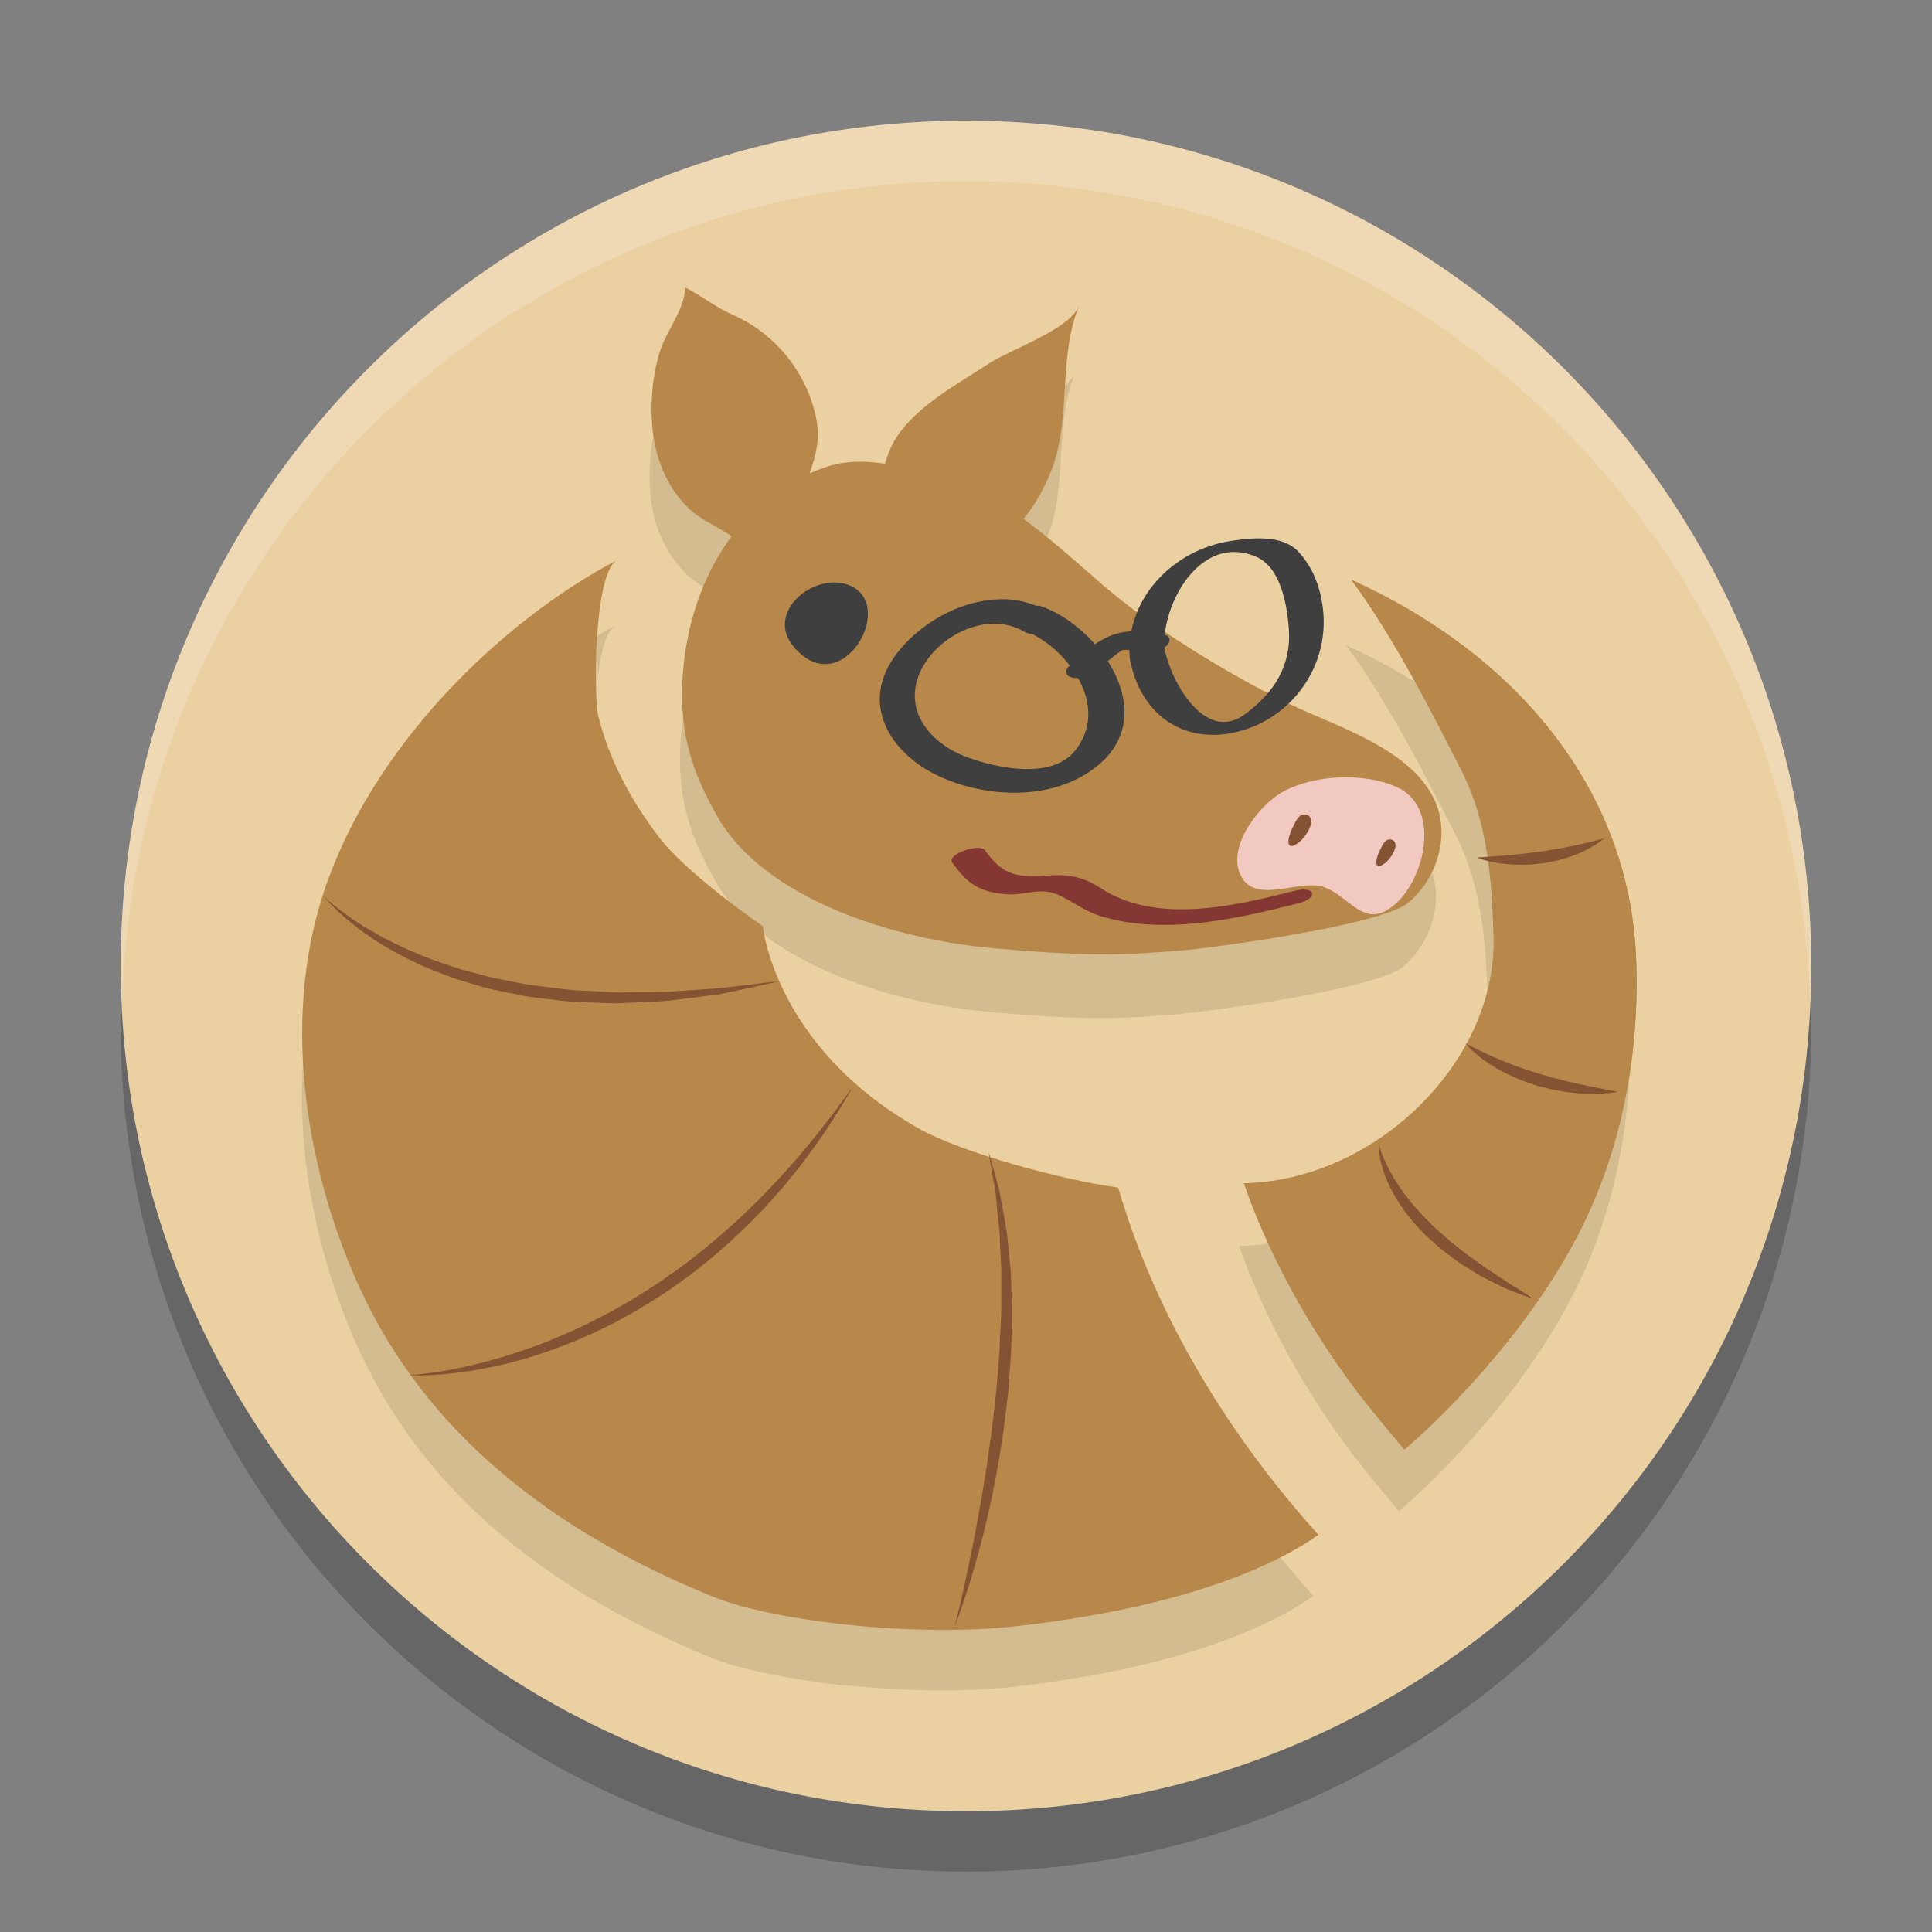 <svg xmlns="http://www.w3.org/2000/svg" width="32" height="32" version="1.1" viewBox="0 0 32 32" xml:space="preserve">
 <rect x="0" y="0" width="32" height="32" fill="#808080" stroke="none"/>
 <defs>
  <clipPath id="clipPath3373" clipPathUnits="userSpaceOnUse">
   <path d="m 2326.85,1206.84 c -17.32,269.33 -200.56,487.97 -470.64,610.02 75.13,-101.81 141.36,-235.71 181.52,-313.94 48.07,-93.6 51.04,-197.4 53.99,-273.88 8.02,-208.84 -194.76,-407.368 -413.54,-411.739 31.7,-90.61 88.76,-214.321 190.3,-348.789 40.78,-51.653 75.52,-92.211 75.52,-92.211 0,0 183.27,152.98 288.7,357.898 95.18,185 100.41,375.051 94.15,472.641 z"/>
  </clipPath>
  <clipPath id="clipPath3395" clipPathUnits="userSpaceOnUse">
   <path d="m 1253.99,1882.09 c 53.01,1.11 98.18,89.51 111.57,134.12 24.18,80.55 7.06,176.93 39.48,253.66 -18.74,-40.07 -113.26,-70.97 -150.08,-95.25 -53.71,-35.45 -126.33,-73.35 -158.16,-131.83 -13.78,-25.31 -26.48,-79.28 -19.83,-101.7"/>
  </clipPath>
  <clipPath id="clipPath3411" clipPathUnits="userSpaceOnUse">
   <path d="m 748.035,1646.9 c 6.969,155.2 86.258,306.15 239.008,357.24 74.097,24.8 169.677,-11.11 239.187,-37.69 89.19,-34.13 170.84,-120.74 245.19,-180.49 81.13,-65.23 220.57,-148.87 314.13,-189.28 72.2,-31.17 179.28,-71.36 210.86,-150.39 22.96,-57.49 -0.21,-126.41 -46.52,-164.63 -45.9,-37.82 -335.85,-76.05 -377.19,-78.98 -90.52,-6.43 -135,-11.4 -308.94,3.93 -165.22,14.55 -379.475,81.34 -457.506,218.01 -41.684,72.98 -62.137,134.95 -58.219,222.28 z"/>
  </clipPath>
  <clipPath id="clipPath3435" clipPathUnits="userSpaceOnUse">
   <path d="m 926.012,1875.46 c -2.028,70.52 57.574,131.59 44.613,204.08 -13.977,78.01 -67.676,145.1 -139.387,176.41 -28.558,12.47 -51.55,31.92 -78.265,44.82 -2.86,-40.87 -31.688,-70.55 -43.133,-108.76 -12.867,-42.95 -16.063,-95.1 -9.395,-139.29 6.633,-43.97 25.977,-86.67 58.344,-117.67 22.012,-21.05 50.098,-30.36 73.863,-48.32 17.075,-12.92 32.528,-32.19 44.914,-49.1"/>
  </clipPath>
  <clipPath id="clipPath3463" clipPathUnits="userSpaceOnUse">
   <path d="m 1469.87,810.32 c -91.38,12.11 -260,57.711 -332.17,98.879 -237.239,135.321 -256.438,334.051 -256.438,334.051 0,0 -125.926,86.12 -173.164,148.94 -45.418,60.4 -81.383,126.26 -99.446,200.1 -8.039,32.88 -6.914,237.2 31.336,257.35 C 446.152,1747.53 233.375,1540.1 154.082,1299.55 80.746,1077.06 129.977,824.551 215.004,641.16 c 2.726,-5.871 5.5,-11.691 8.324,-17.461 C 341.453,382.73 556.719,230.988 799.363,132.371 895.156,93.441 1128.66,64.031 1304.37,84.039 1580.98,115.539 1730.78,184.898 1801.61,235.121 1598.35,460.641 1508.83,675.969 1469.87,810.32 Z"/>
  </clipPath>
 </defs>
 <g transform="matrix(1.25,0,0,-1.25,0,32)">
  <path d="M 24,12 C 24,5.814 18.986,0.8 12.8,0.8 6.614,0.8 1.6,5.814 1.6,12 c 0,6.186 5.014,11.2 11.2,11.2 6.186,0 11.2,-5.014 11.2,-11.2" style="opacity:0.2"/>
  <path style="fill:#ebd0a1" d="M 24,12.8 C 24,6.614 18.986,1.6 12.8,1.6 6.614,1.6 1.6,6.614 1.6,12.8 c 0,6.186 5.014,11.2 11.2,11.2 6.186,0 11.2,-5.014 11.2,-11.2"/>
  <path style="opacity:0.1" d="m 9.053,20.902 c -0.006,-0.081 -0.024,-0.157 -0.05,-0.23 -0.026,-0.073 -0.059,-0.142 -0.095,-0.211 0,0 -0.002,-0.002 -0.002,-0.002 -0.072,-0.138 -0.151,-0.273 -0.197,-0.425 -0.102,-0.342 -0.128,-0.756 -0.075,-1.108 0.026,-0.175 0.079,-0.348 0.156,-0.508 C 8.868,18.26 8.971,18.113 9.1,17.989 9.27,17.827 9.483,17.751 9.669,17.616 c 0,0 0,-0.002 0,-0.002 -0.098,-0.132 -0.185,-0.271 -0.261,-0.419 -0.003,-0.006 -0.006,-0.011 -0.009,-0.017 -0.069,-0.136 -0.129,-0.277 -0.18,-0.423 -0.007,-0.02 -0.014,-0.039 -0.02,-0.059 -0.047,-0.144 -0.085,-0.291 -0.114,-0.441 -0.003,-0.017 -0.009,-0.033 -0.013,-0.05 -0.03,-0.168 -0.05,-0.338 -0.058,-0.509 -0.008,-0.174 -0.004,-0.334 0.013,-0.487 0,0 0,-0.002 0,-0.002 0.049,-0.459 0.203,-0.846 0.452,-1.281 0.078,-0.136 0.173,-0.264 0.281,-0.383 0.108,-0.119 0.23,-0.229 0.364,-0.331 0,0 0.002,0 0.002,0 0.803,-0.614 2.009,-0.935 2.995,-1.022 0.692,-0.061 1.128,-0.082 1.48,-0.081 0.351,0.001 0.62,0.024 0.98,0.05 0.329,0.023 2.639,0.327 3.005,0.628 0.369,0.304 0.553,0.853 0.37,1.311 -0.251,0.629 -1.105,0.95 -1.68,1.198 -0.745,0.322 -1.856,0.987 -2.502,1.506 -0.399,0.32 -0.825,0.73 -1.277,1.052 0,0 0.002,0.002 0.002,0.002 0.206,0.239 0.369,0.567 0.433,0.781 0.193,0.641 0.056,1.408 0.314,2.019 -0.019,-0.04 -0.047,-0.078 -0.083,-0.116 C 14.056,20.427 13.884,20.323 13.702,20.229 13.458,20.103 13.197,19.994 13.05,19.897 c -0.428,-0.282 -1.006,-0.584 -1.259,-1.05 -0.037,-0.068 -0.064,-0.179 -0.094,-0.281 0,0 -0.002,0 -0.002,0 -0.27,0.042 -0.539,0.054 -0.778,-0.027 -0.085,-0.028 -0.16,-0.069 -0.239,-0.105 0.002,0.004 0.002,0.008 0.003,0.013 0.082,0.224 0.148,0.449 0.105,0.692 -0.056,0.311 -0.191,0.6 -0.383,0.842 -0.192,0.242 -0.441,0.438 -0.727,0.562 -0.227,0.099 -0.411,0.255 -0.623,0.358 z m -0.9,-3.592 C 6.61,16.497 4.916,14.844 4.284,12.929 4.065,12.264 3.984,11.567 4.003,10.877 4.016,10.417 4.073,9.96 4.164,9.519 4.256,9.079 4.381,8.655 4.53,8.258 4.604,8.06 4.684,7.869 4.769,7.686 4.79,7.64 4.813,7.593 4.836,7.547 4.954,7.307 5.083,7.08 5.223,6.861 5.645,6.206 6.167,5.646 6.758,5.166 7.152,4.846 7.575,4.562 8.022,4.308 c 3.864e-4,-2.192e-4 0.001,2.192e-4 0.002,0 0.447,-0.253 0.916,-0.477 1.398,-0.673 0.191,-0.077 0.45,-0.149 0.753,-0.212 5.82e-4,-1.208e-4 9.81e-4,1.208e-4 0.002,0 0.303,-0.063 0.65,-0.118 1.017,-0.156 5.51e-4,-5.76e-5 0.001,5.84e-5 0.002,0 0.02,-0.002 0.042,-0.001 0.062,-0.003 0.719,-0.072 1.506,-0.09 2.186,-0.013 2.203,0.251 3.395,0.803 3.959,1.203 -0.404,0.449 -0.752,0.892 -1.052,1.322 -2.58e-4,3.712e-4 2.59e-4,0.001 0,0.002 -0.299,0.43 -0.55,0.846 -0.759,1.239 -0.419,0.787 -0.676,1.482 -0.831,2.017 -0.182,0.024 -0.402,0.064 -0.639,0.117 -0.474,0.105 -1.015,0.259 -1.452,0.422 -0.218,0.082 -0.409,0.166 -0.553,0.248 -0.237,0.135 -0.446,0.277 -0.631,0.423 -0.185,0.146 -0.345,0.297 -0.484,0.447 -0.14,0.15 -0.26,0.3 -0.361,0.445 -0.203,0.291 -0.333,0.564 -0.417,0.787 -0.042,0.112 -0.073,0.21 -0.095,0.292 -0.044,0.165 -0.053,0.264 -0.053,0.264 0,0 -0.564,0.387 -1.005,0.791 -0.147,0.135 -0.281,0.27 -0.375,0.395 -0.091,0.121 -0.176,0.244 -0.256,0.37 -0.08,0.126 -0.153,0.254 -0.22,0.386 -2.152e-4,4.24e-4 2.144e-4,0.001 0,0.002 -0.067,0.132 -0.129,0.267 -0.181,0.406 -0.053,0.139 -0.097,0.283 -0.133,0.43 -0.064,0.262 -0.056,1.89 0.248,2.05 z M 17.837,17.049 c 0.598,-0.811 1.126,-1.877 1.445,-2.5 0.383,-0.745 0.408,-1.572 0.431,-2.181 0.024,-0.624 -0.188,-1.236 -0.555,-1.759 C 18.549,9.736 17.509,9.111 16.42,9.089 16.483,8.909 16.559,8.713 16.65,8.502 16.831,8.081 17.073,7.604 17.394,7.096 17.554,6.841 17.734,6.579 17.936,6.311 18.261,5.9 18.538,5.577 18.538,5.577 c 0,0 0.365,0.306 0.834,0.814 0.235,0.254 0.495,0.558 0.75,0.902 0,0 0,0.002 0,0.002 0.255,0.343 0.504,0.725 0.714,1.133 0.284,0.552 0.467,1.111 0.583,1.634 0.039,0.174 0.071,0.344 0.095,0.509 0.099,0.66 0.097,1.232 0.072,1.62 -0.138,2.145 -1.598,3.886 -3.748,4.858 z"/>
  <g transform="matrix(0.008,0,0,0.008,3.057,3.382)">
   <g clip-path="url(#clipPath3373)">
    <path style="fill:#b8884a" d="m 2326.85,1206.84 c -17.32,269.33 -200.56,487.97 -470.64,610.02 75.13,-101.81 141.36,-235.71 181.52,-313.94 48.07,-93.6 51.04,-197.4 53.99,-273.88 8.02,-208.84 -194.76,-407.368 -413.54,-411.739 31.7,-90.61 88.76,-214.321 190.3,-348.789 40.78,-51.653 75.52,-92.211 75.52,-92.211 0,0 183.27,152.98 288.7,357.898 95.18,185 100.41,375.051 94.15,472.641"/>
    <path style="fill:#b8884a" d="M 11.316 4.871 C 11.288 5.278 11.001 5.575 10.887 5.955 C 10.759 6.383 10.727 6.9 10.793 7.34 C 10.859 7.777 11.053 8.203 11.375 8.512 C 11.587 8.715 11.854 8.81 12.086 8.979 C 11.584 9.653 11.307 10.505 11.268 11.379 C 11.229 12.248 11.433 12.865 11.848 13.592 C 12.624 14.952 14.756 15.617 16.4 15.762 C 18.132 15.914 18.574 15.865 19.475 15.801 C 19.886 15.772 22.774 15.392 23.23 15.016 C 23.691 14.635 23.922 13.949 23.693 13.377 C 23.379 12.59 22.312 12.189 21.594 11.879 C 20.663 11.477 19.274 10.645 18.467 9.996 C 17.969 9.596 17.436 9.083 16.871 8.682 C 17.13 8.383 17.334 7.971 17.414 7.703 C 17.655 6.901 17.484 5.943 17.807 5.18 C 17.62 5.579 16.679 5.885 16.312 6.127 C 15.778 6.48 15.055 6.857 14.738 7.439 C 14.692 7.525 14.658 7.663 14.621 7.791 C 14.282 7.739 13.946 7.724 13.646 7.824 C 13.54 7.86 13.447 7.91 13.348 7.955 C 13.453 7.671 13.538 7.384 13.482 7.074 C 13.343 6.298 12.809 5.63 12.096 5.318 C 11.811 5.194 11.582 4.999 11.316 4.871 z M 10.191 9.361 C 8.262 10.378 6.145 12.444 5.355 14.838 C 4.626 17.052 5.115 19.565 5.961 21.391 C 5.988 21.449 6.017 21.507 6.045 21.564 C 7.221 23.963 9.362 25.473 11.777 26.455 C 12.731 26.843 15.056 27.135 16.805 26.936 C 19.558 26.622 21.049 25.932 21.754 25.432 C 19.731 23.187 18.839 21.044 18.451 19.707 C 17.542 19.586 15.865 19.132 15.146 18.723 C 12.785 17.376 12.594 15.398 12.594 15.398 C 12.594 15.398 11.339 14.541 10.869 13.916 C 10.417 13.315 10.061 12.659 9.881 11.924 C 9.801 11.597 9.811 9.562 10.191 9.361 z M 22.297 9.688 C 23.045 10.701 23.704 12.034 24.104 12.812 C 24.582 13.744 24.613 14.778 24.643 15.539 C 24.722 17.618 22.703 19.593 20.525 19.637 C 20.841 20.539 21.409 21.771 22.42 23.109 C 22.826 23.624 23.172 24.027 23.172 24.027 C 23.172 24.027 24.996 22.504 26.045 20.465 C 26.992 18.623 27.045 16.731 26.982 15.76 C 26.81 13.079 24.985 10.902 22.297 9.688 z" transform="matrix(100.468,0,0,-100.468,-383.963,2790.208)"/>
   </g>
  </g>
  <path style="fill:#845333" d="m 18.271,10.44 c 0,0 0.002,-0.012 0.008,-0.033 0.005,-0.021 0.016,-0.052 0.03,-0.09 0.014,-0.039 0.033,-0.084 0.057,-0.135 0.01,-0.026 0.027,-0.052 0.041,-0.08 0.015,-0.028 0.029,-0.058 0.048,-0.087 0.018,-0.029 0.036,-0.061 0.056,-0.092 0.021,-0.031 0.043,-0.062 0.065,-0.095 0.021,-0.033 0.048,-0.064 0.073,-0.097 0.027,-0.032 0.05,-0.067 0.079,-0.099 0.058,-0.064 0.114,-0.132 0.18,-0.194 0.032,-0.032 0.064,-0.064 0.096,-0.097 0.033,-0.032 0.069,-0.061 0.103,-0.091 l 0.102,-0.092 c 0.036,-0.028 0.072,-0.057 0.108,-0.085 0.036,-0.028 0.071,-0.056 0.106,-0.084 0.035,-0.027 0.072,-0.052 0.107,-0.077 0.072,-0.048 0.137,-0.103 0.205,-0.145 0.068,-0.043 0.13,-0.085 0.189,-0.125 0.058,-0.04 0.113,-0.073 0.162,-0.103 0.049,-0.03 0.091,-0.057 0.126,-0.079 0.07,-0.045 0.109,-0.072 0.109,-0.072 0,0 -0.045,0.015 -0.123,0.043 -0.039,0.015 -0.086,0.033 -0.14,0.053 -0.054,0.021 -0.115,0.044 -0.178,0.077 -0.064,0.031 -0.133,0.065 -0.206,0.103 -0.073,0.036 -0.146,0.084 -0.222,0.131 -0.038,0.024 -0.077,0.047 -0.115,0.073 -0.038,0.027 -0.075,0.054 -0.113,0.083 -0.038,0.028 -0.076,0.057 -0.114,0.086 l -0.109,0.094 c -0.035,0.033 -0.072,0.064 -0.106,0.097 -0.033,0.035 -0.066,0.069 -0.099,0.103 -0.068,0.066 -0.121,0.144 -0.179,0.214 -0.053,0.073 -0.102,0.146 -0.142,0.219 -0.02,0.036 -0.039,0.072 -0.058,0.106 -0.017,0.035 -0.031,0.071 -0.045,0.104 -0.03,0.066 -0.048,0.13 -0.064,0.186 -0.016,0.057 -0.025,0.107 -0.03,0.148 -0.006,0.041 -0.007,0.074 -0.008,0.097 -4.77e-4,0.022 3.99e-4,0.034 3.99e-4,0.034"/>
  <path style="fill:#845333" d="m 19.422,11.776 c 0,0 0.03,-0.017 0.082,-0.045 0.053,-0.027 0.128,-0.064 0.218,-0.106 0.046,-0.02 0.095,-0.041 0.147,-0.064 0.052,-0.022 0.108,-0.044 0.166,-0.066 0.057,-0.024 0.119,-0.041 0.179,-0.065 0.061,-0.022 0.124,-0.04 0.187,-0.06 0.063,-0.018 0.127,-0.036 0.189,-0.054 0.063,-0.014 0.125,-0.032 0.185,-0.047 0.061,-0.012 0.119,-0.026 0.175,-0.039 0.056,-0.013 0.109,-0.021 0.158,-0.032 0.049,-0.009 0.094,-0.021 0.135,-0.027 0.04,-0.007 0.076,-0.014 0.105,-0.02 0.058,-0.012 0.092,-0.02 0.092,-0.02 0,0 -0.034,-0.005 -0.093,-0.011 -0.059,-0.005 -0.145,-0.016 -0.247,-0.013 -0.051,0.001 -0.107,-8.94e-4 -0.166,0.005 -0.058,0.005 -0.121,0.011 -0.184,0.019 -0.063,0.011 -0.129,0.021 -0.195,0.035 -0.066,0.017 -0.132,0.034 -0.199,0.051 -0.065,0.023 -0.131,0.043 -0.194,0.068 -0.063,0.025 -0.124,0.051 -0.182,0.08 -0.059,0.027 -0.113,0.058 -0.164,0.088 -0.051,0.029 -0.097,0.062 -0.14,0.091 -0.084,0.06 -0.148,0.117 -0.191,0.159 -0.042,0.043 -0.063,0.07 -0.063,0.07"/>
  <path style="fill:#845333" d="m 19.567,14.237 c 0,0 0.109,0.008 0.271,0.02 0.04,0.003 0.083,0.007 0.129,0.01 0.046,0.004 0.094,0.009 0.143,0.013 0.099,0.011 0.204,0.022 0.308,0.038 0.052,0.006 0.104,0.015 0.156,0.024 0.051,0.008 0.102,0.017 0.15,0.026 0.097,0.019 0.189,0.037 0.266,0.057 0.039,0.009 0.075,0.017 0.107,0.025 0.031,0.009 0.06,0.016 0.083,0.022 0.047,0.011 0.074,0.016 0.074,0.016 0,0 -0.022,-0.017 -0.061,-0.045 -0.039,-0.029 -0.097,-0.067 -0.172,-0.103 -0.019,-0.009 -0.038,-0.019 -0.058,-0.03 -0.021,-0.008 -0.042,-0.017 -0.064,-0.026 -0.044,-0.018 -0.091,-0.038 -0.141,-0.051 -0.05,-0.014 -0.101,-0.032 -0.155,-0.042 -0.053,-0.012 -0.108,-0.022 -0.163,-0.03 -0.055,-0.008 -0.11,-0.013 -0.165,-0.016 -0.054,-0.005 -0.108,-0.002 -0.16,-0.003 -0.104,0.002 -0.2,0.011 -0.282,0.025 -0.164,0.026 -0.267,0.071 -0.267,0.071"/>
  <g transform="matrix(0.008,0,0,0.008,3.057,3.382)">
   <g clip-path="url(#clipPath3395)">
    <path style="fill:#b8884a" d="m 1253.99,1882.09 c 53.01,1.11 98.18,89.51 111.57,134.12 24.18,80.55 7.06,176.93 39.48,253.66 -18.74,-40.07 -113.26,-70.97 -150.08,-95.25 -53.71,-35.45 -126.33,-73.35 -158.16,-131.83 -13.78,-25.31 -26.48,-79.28 -19.83,-101.7"/>
   </g>
  </g>
  <g transform="matrix(0.008,0,0,0.008,3.057,3.382)">
   <g clip-path="url(#clipPath3411)">
    <path style="fill:#b8884a" d="m 748.035,1646.9 c 6.969,155.2 86.258,306.15 239.008,357.24 74.097,24.8 169.677,-11.11 239.187,-37.69 89.19,-34.13 170.84,-120.74 245.19,-180.49 81.13,-65.23 220.57,-148.87 314.13,-189.28 72.2,-31.17 179.28,-71.36 210.86,-150.39 22.96,-57.49 -0.21,-126.41 -46.52,-164.63 -45.9,-37.82 -335.85,-76.05 -377.19,-78.98 -90.52,-6.43 -135,-11.4 -308.94,3.93 -165.22,14.55 -379.475,81.34 -457.506,218.01 -41.684,72.98 -62.137,134.95 -58.219,222.28"/>
   </g>
  </g>
  <path style="fill:#f2c9c0" d="m 18.468,13.603 c 0.427,0.354 0.627,1.305 0.039,1.569 -0.428,0.192 -1.073,0.164 -1.49,-0.053 -0.308,-0.16 -0.738,-0.696 -0.594,-1.079 0.17,-0.454 0.776,-0.086 1.105,-0.19 0.352,-0.111 0.54,-0.58 0.94,-0.247"/>
  <path style="fill:#3f3f3f" d="m 11.182,17.867 c -0.46,0.109 -1.041,-0.408 -0.657,-0.847 0.645,-0.739 1.388,0.607 0.701,0.835 -0.015,0.005 -0.029,0.009 -0.044,0.012"/>
  <g transform="matrix(0.008,0,0,0.008,3.057,3.382)">
   <g clip-path="url(#clipPath3435)">
    <path style="fill:#b8884a" d="m 926.012,1875.46 c -2.028,70.52 57.574,131.59 44.613,204.08 -13.977,78.01 -67.676,145.1 -139.387,176.41 -28.558,12.47 -51.55,31.92 -78.265,44.82 -2.86,-40.87 -31.688,-70.55 -43.133,-108.76 -12.867,-42.95 -16.063,-95.1 -9.395,-139.29 6.633,-43.97 25.977,-86.67 58.344,-117.67 22.012,-21.05 50.098,-30.36 73.863,-48.32 17.075,-12.92 32.528,-32.19 44.914,-49.1"/>
   </g>
  </g>
  <path style="fill:#3f3f3f" d="m 13.188,17.657 c -0.495,-0.032 -0.989,-0.316 -1.292,-0.699 -0.532,-0.673 -0.101,-1.36 0.585,-1.661 0.656,-0.287 1.545,-0.303 2.102,0.191 0.786,0.697 -0.046,1.836 -0.809,2.086 -0.011,0.004 -0.026,-0.004 -0.038,-0.002 -0.11,0.042 -0.222,0.073 -0.337,0.083 -0.07,0.006 -0.141,0.007 -0.212,0.002 z m 0.001,-0.322 c 0.137,-0.002 0.271,-0.037 0.393,-0.112 0.026,-0.016 0.058,-0.02 0.092,-0.021 0.543,-0.279 1.011,-0.996 0.574,-1.545 -0.314,-0.394 -1.031,-0.235 -1.428,-0.092 -0.474,0.171 -0.856,0.6 -0.633,1.118 0.161,0.373 0.591,0.659 1.001,0.652 z"/>
  <path style="fill:#3f3f3f" d="m 15.412,17.198 c -0.211,0.038 -0.423,0.065 -0.632,9.63e-4 -0.243,-0.075 -0.425,-0.253 -0.609,-0.42 -0.07,-0.064 -0.054,-0.14 0.042,-0.158 0.106,-0.02 0.246,0.014 0.326,0.087 0.104,0.095 0.206,0.199 0.326,0.273 0.044,0.027 0.202,-0.018 0.262,-0.029 0.109,-0.02 0.242,0.015 0.326,0.087 0.072,0.062 0.053,0.141 -0.042,0.158 v 0"/>
  <path style="fill:#3f3f3f" d="m 16.781,18.463 c -0.159,0.012 -0.325,-0.009 -0.462,-0.029 -0.766,-0.112 -1.399,-0.754 -1.351,-1.544 0.128,-0.748 0.71,-1.172 1.445,-0.982 0.685,0.177 1.15,0.81 1.126,1.499 -0.012,0.323 -0.114,0.651 -0.339,0.887 -0.107,0.112 -0.259,0.157 -0.418,0.169 z m -0.402,-0.178 c 0.084,-0.003 0.172,-0.022 0.263,-0.061 0.329,-0.141 0.41,-0.631 0.435,-0.94 0.04,-0.495 -0.187,-0.857 -0.58,-1.147 -0.542,-0.401 -0.999,0.473 -1.068,0.878 -0.031,0.514 0.361,1.294 0.95,1.271 z"/>
  <path style="fill:#843733" d="m 12.619,14.169 c 0.2,-0.28 0.364,-0.394 0.727,-0.419 0.252,-0.017 0.442,0.11 0.707,-0.021 0.192,-0.095 0.333,-0.209 0.543,-0.272 0.838,-0.251 1.788,-0.033 2.609,0.174 0.273,0.069 0.227,0.234 -0.045,0.166 -0.802,-0.202 -1.835,-0.451 -2.58,0.037 -0.209,0.137 -0.401,0.182 -0.648,0.167 -0.446,-0.027 -0.627,-0.023 -0.88,0.332 -0.069,0.097 -0.514,-0.051 -0.433,-0.163 v 0"/>
  <path style="fill:#845333" d="m 17.203,14.431 c 0.074,0.055 0.165,0.183 0.172,0.278 0.006,0.076 -0.068,0.12 -0.133,0.09 -0.054,-0.025 -0.099,-0.134 -0.124,-0.185 -0.053,-0.105 -0.094,-0.315 0.085,-0.183"/>
  <path style="fill:#845333" d="m 18.347,14.159 c 0.063,0.046 0.139,0.154 0.145,0.234 0.005,0.064 -0.057,0.102 -0.112,0.076 -0.046,-0.021 -0.083,-0.113 -0.105,-0.156 -0.045,-0.089 -0.079,-0.265 0.071,-0.154"/>
  <g transform="matrix(0.008,0,0,0.008,3.057,3.382)">
   <g clip-path="url(#clipPath3463)">
    <path style="fill:#b8884a" d="m 1469.87,810.32 c -91.38,12.11 -260,57.711 -332.17,98.879 -237.239,135.321 -256.438,334.051 -256.438,334.051 0,0 -125.926,86.12 -173.164,148.94 -45.418,60.4 -81.383,126.26 -99.446,200.1 -8.039,32.88 -6.914,237.2 31.336,257.35 C 446.152,1747.53 233.375,1540.1 154.082,1299.55 80.746,1077.06 129.977,824.551 215.004,641.16 c 2.726,-5.871 5.5,-11.691 8.324,-17.461 C 341.453,382.73 556.719,230.988 799.363,132.371 895.156,93.441 1128.66,64.031 1304.37,84.039 1580.98,115.539 1730.78,184.898 1801.61,235.121 1598.35,460.641 1508.83,675.969 1469.87,810.32"/>
   </g>
  </g>
  <path style="fill:#845333" d="m 4.284,13.73 c 0,0 0.017,-0.018 0.052,-0.049 0.034,-0.032 0.088,-0.074 0.155,-0.129 0.07,-0.052 0.153,-0.116 0.256,-0.18 0.025,-0.017 0.051,-0.034 0.078,-0.051 0.028,-0.016 0.057,-0.032 0.086,-0.049 0.059,-0.032 0.119,-0.071 0.185,-0.105 0.133,-0.066 0.275,-0.14 0.433,-0.202 0.154,-0.071 0.326,-0.122 0.5,-0.184 0.087,-0.032 0.18,-0.05 0.271,-0.076 0.046,-0.012 0.092,-0.024 0.139,-0.037 0.046,-0.013 0.093,-0.026 0.141,-0.034 0.095,-0.019 0.191,-0.037 0.288,-0.056 l 0.145,-0.028 0.147,-0.017 c 0.196,-0.023 0.391,-0.056 0.586,-0.06 0.194,-0.006 0.385,-0.031 0.571,-0.021 0.186,0.004 0.365,3.18e-4 0.536,0.007 0.17,0.012 0.331,0.023 0.48,0.033 0.074,0.005 0.146,0.01 0.214,0.015 0.068,0.008 0.132,0.016 0.192,0.023 0.121,0.015 0.226,0.028 0.312,0.038 0.173,0.021 0.273,0.03 0.273,0.03 0,0 -0.097,-0.023 -0.268,-0.061 -0.086,-0.018 -0.19,-0.041 -0.309,-0.066 -0.06,-0.013 -0.123,-0.026 -0.19,-0.041 -0.067,-0.011 -0.139,-0.019 -0.214,-0.029 -0.149,-0.019 -0.311,-0.039 -0.482,-0.061 -0.172,-0.015 -0.354,-0.02 -0.542,-0.028 -0.047,-0.002 -0.095,-0.004 -0.143,-0.006 -0.048,-0.002 -0.096,0.002 -0.145,0.003 -0.097,0.004 -0.195,0.007 -0.294,0.011 -0.199,0.002 -0.398,0.033 -0.599,0.056 l -0.15,0.019 -0.148,0.03 c -0.099,0.02 -0.197,0.04 -0.294,0.06 -0.098,0.018 -0.191,0.052 -0.285,0.078 -0.093,0.029 -0.187,0.051 -0.275,0.086 -0.177,0.067 -0.35,0.129 -0.504,0.209 -0.159,0.07 -0.299,0.156 -0.43,0.231 -0.065,0.039 -0.124,0.081 -0.181,0.12 -0.028,0.02 -0.056,0.039 -0.083,0.057 -0.026,0.02 -0.05,0.04 -0.075,0.059 -0.098,0.074 -0.177,0.146 -0.242,0.205 -0.063,0.061 -0.111,0.111 -0.141,0.147 -0.031,0.035 -0.046,0.055 -0.046,0.055"/>
  <path style="fill:#845333" d="m 5.417,7.379 c 0,9.49e-5 0.114,0.005 0.311,0.032 0.197,0.026 0.476,0.081 0.804,0.172 0.164,0.045 0.339,0.102 0.521,0.167 0.183,0.065 0.371,0.146 0.565,0.231 0.192,0.09 0.387,0.187 0.58,0.297 0.195,0.107 0.385,0.229 0.572,0.355 0.093,0.063 0.184,0.13 0.276,0.195 0.089,0.069 0.177,0.138 0.265,0.206 0.085,0.071 0.17,0.142 0.253,0.212 0.081,0.073 0.161,0.145 0.24,0.215 0.076,0.074 0.151,0.146 0.225,0.217 0.072,0.072 0.141,0.145 0.208,0.215 0.069,0.069 0.129,0.142 0.191,0.209 0.061,0.068 0.122,0.133 0.175,0.199 0.108,0.131 0.211,0.249 0.294,0.36 0.085,0.109 0.161,0.204 0.218,0.286 0.117,0.161 0.186,0.253 0.186,0.253 0,0 -0.057,-0.099 -0.16,-0.27 -0.05,-0.087 -0.119,-0.187 -0.195,-0.303 -0.075,-0.118 -0.168,-0.244 -0.271,-0.382 -0.05,-0.07 -0.107,-0.139 -0.165,-0.211 C 10.451,9.962 10.393,9.886 10.326,9.813 10.26,9.74 10.194,9.663 10.124,9.587 10.051,9.513 9.977,9.437 9.902,9.36 9.823,9.286 9.744,9.211 9.663,9.135 9.581,9.06 9.495,8.988 9.409,8.914 9.321,8.843 9.23,8.774 9.14,8.702 9.047,8.636 8.955,8.567 8.86,8.502 8.668,8.375 8.473,8.252 8.273,8.144 8.075,8.033 7.872,7.941 7.674,7.853 7.475,7.77 7.28,7.697 7.091,7.638 6.903,7.578 6.722,7.531 6.554,7.495 6.217,7.42 5.931,7.393 5.731,7.38 5.631,7.374 5.552,7.375 5.499,7.376 c -0.053,0.002 -0.082,0.003 -0.082,0.003"/>
  <path style="fill:#845333" d="m 12.653,4.057 c 0,0 0.023,0.097 0.064,0.266 0.042,0.169 0.092,0.412 0.153,0.704 0.028,0.146 0.061,0.304 0.09,0.472 0.015,0.084 0.031,0.17 0.047,0.258 0.014,0.088 0.029,0.178 0.044,0.27 0.033,0.183 0.053,0.374 0.083,0.566 0.027,0.193 0.045,0.39 0.068,0.586 0.015,0.197 0.036,0.394 0.045,0.588 0.004,0.194 0.024,0.385 0.02,0.571 7.9e-5,0.093 1.59e-4,0.184 2.38e-4,0.273 3.99e-4,0.045 6.88e-4,0.089 0.001,0.132 -9.63e-4,0.044 -0.004,0.086 -0.006,0.129 -0.004,0.085 -0.008,0.167 -0.012,0.247 -0.004,0.08 -0.003,0.158 -0.014,0.231 -0.017,0.147 -0.03,0.283 -0.041,0.403 -0.004,0.061 -0.016,0.116 -0.025,0.167 -0.009,0.052 -0.018,0.099 -0.025,0.141 -0.03,0.171 -0.045,0.27 -0.045,0.27 0,0 0.029,-0.095 0.075,-0.263 0.011,-0.042 0.024,-0.089 0.038,-0.14 0.013,-0.051 0.031,-0.106 0.04,-0.166 0.023,-0.12 0.048,-0.255 0.074,-0.403 0.025,-0.148 0.036,-0.31 0.054,-0.482 0.004,-0.043 0.009,-0.086 0.012,-0.13 0.002,-0.044 0.004,-0.089 0.005,-0.134 0.003,-0.09 0.006,-0.182 0.009,-0.276 0.004,-0.094 0.003,-0.189 1.59e-4,-0.286 -0.002,-0.097 -0.005,-0.194 -0.007,-0.293 -0.008,-0.197 -0.027,-0.396 -0.04,-0.596 -0.025,-0.198 -0.045,-0.397 -0.074,-0.592 -0.03,-0.194 -0.059,-0.386 -0.097,-0.569 -0.018,-0.092 -0.036,-0.182 -0.053,-0.271 -0.02,-0.088 -0.04,-0.174 -0.059,-0.257 -0.036,-0.168 -0.08,-0.324 -0.118,-0.469 -0.079,-0.289 -0.156,-0.526 -0.212,-0.691 -0.027,-0.083 -0.052,-0.147 -0.068,-0.191 -0.017,-0.044 -0.025,-0.067 -0.025,-0.067"/>
  <path style="opacity:0.2;fill:#ffffff" d="M 16 2 C 8.268 2 2 8.268 2 16 C 2 16.169 2.019 16.333 2.025 16.5 C 2.291 9.002 8.437 3 16 3 C 23.563 3 29.709 9.002 29.975 16.5 C 29.981 16.333 30 16.169 30 16 C 30 8.268 23.732 2 16 2 z" transform="matrix(0.8,0,0,-0.8,0,25.6)"/>
 </g>
</svg>
